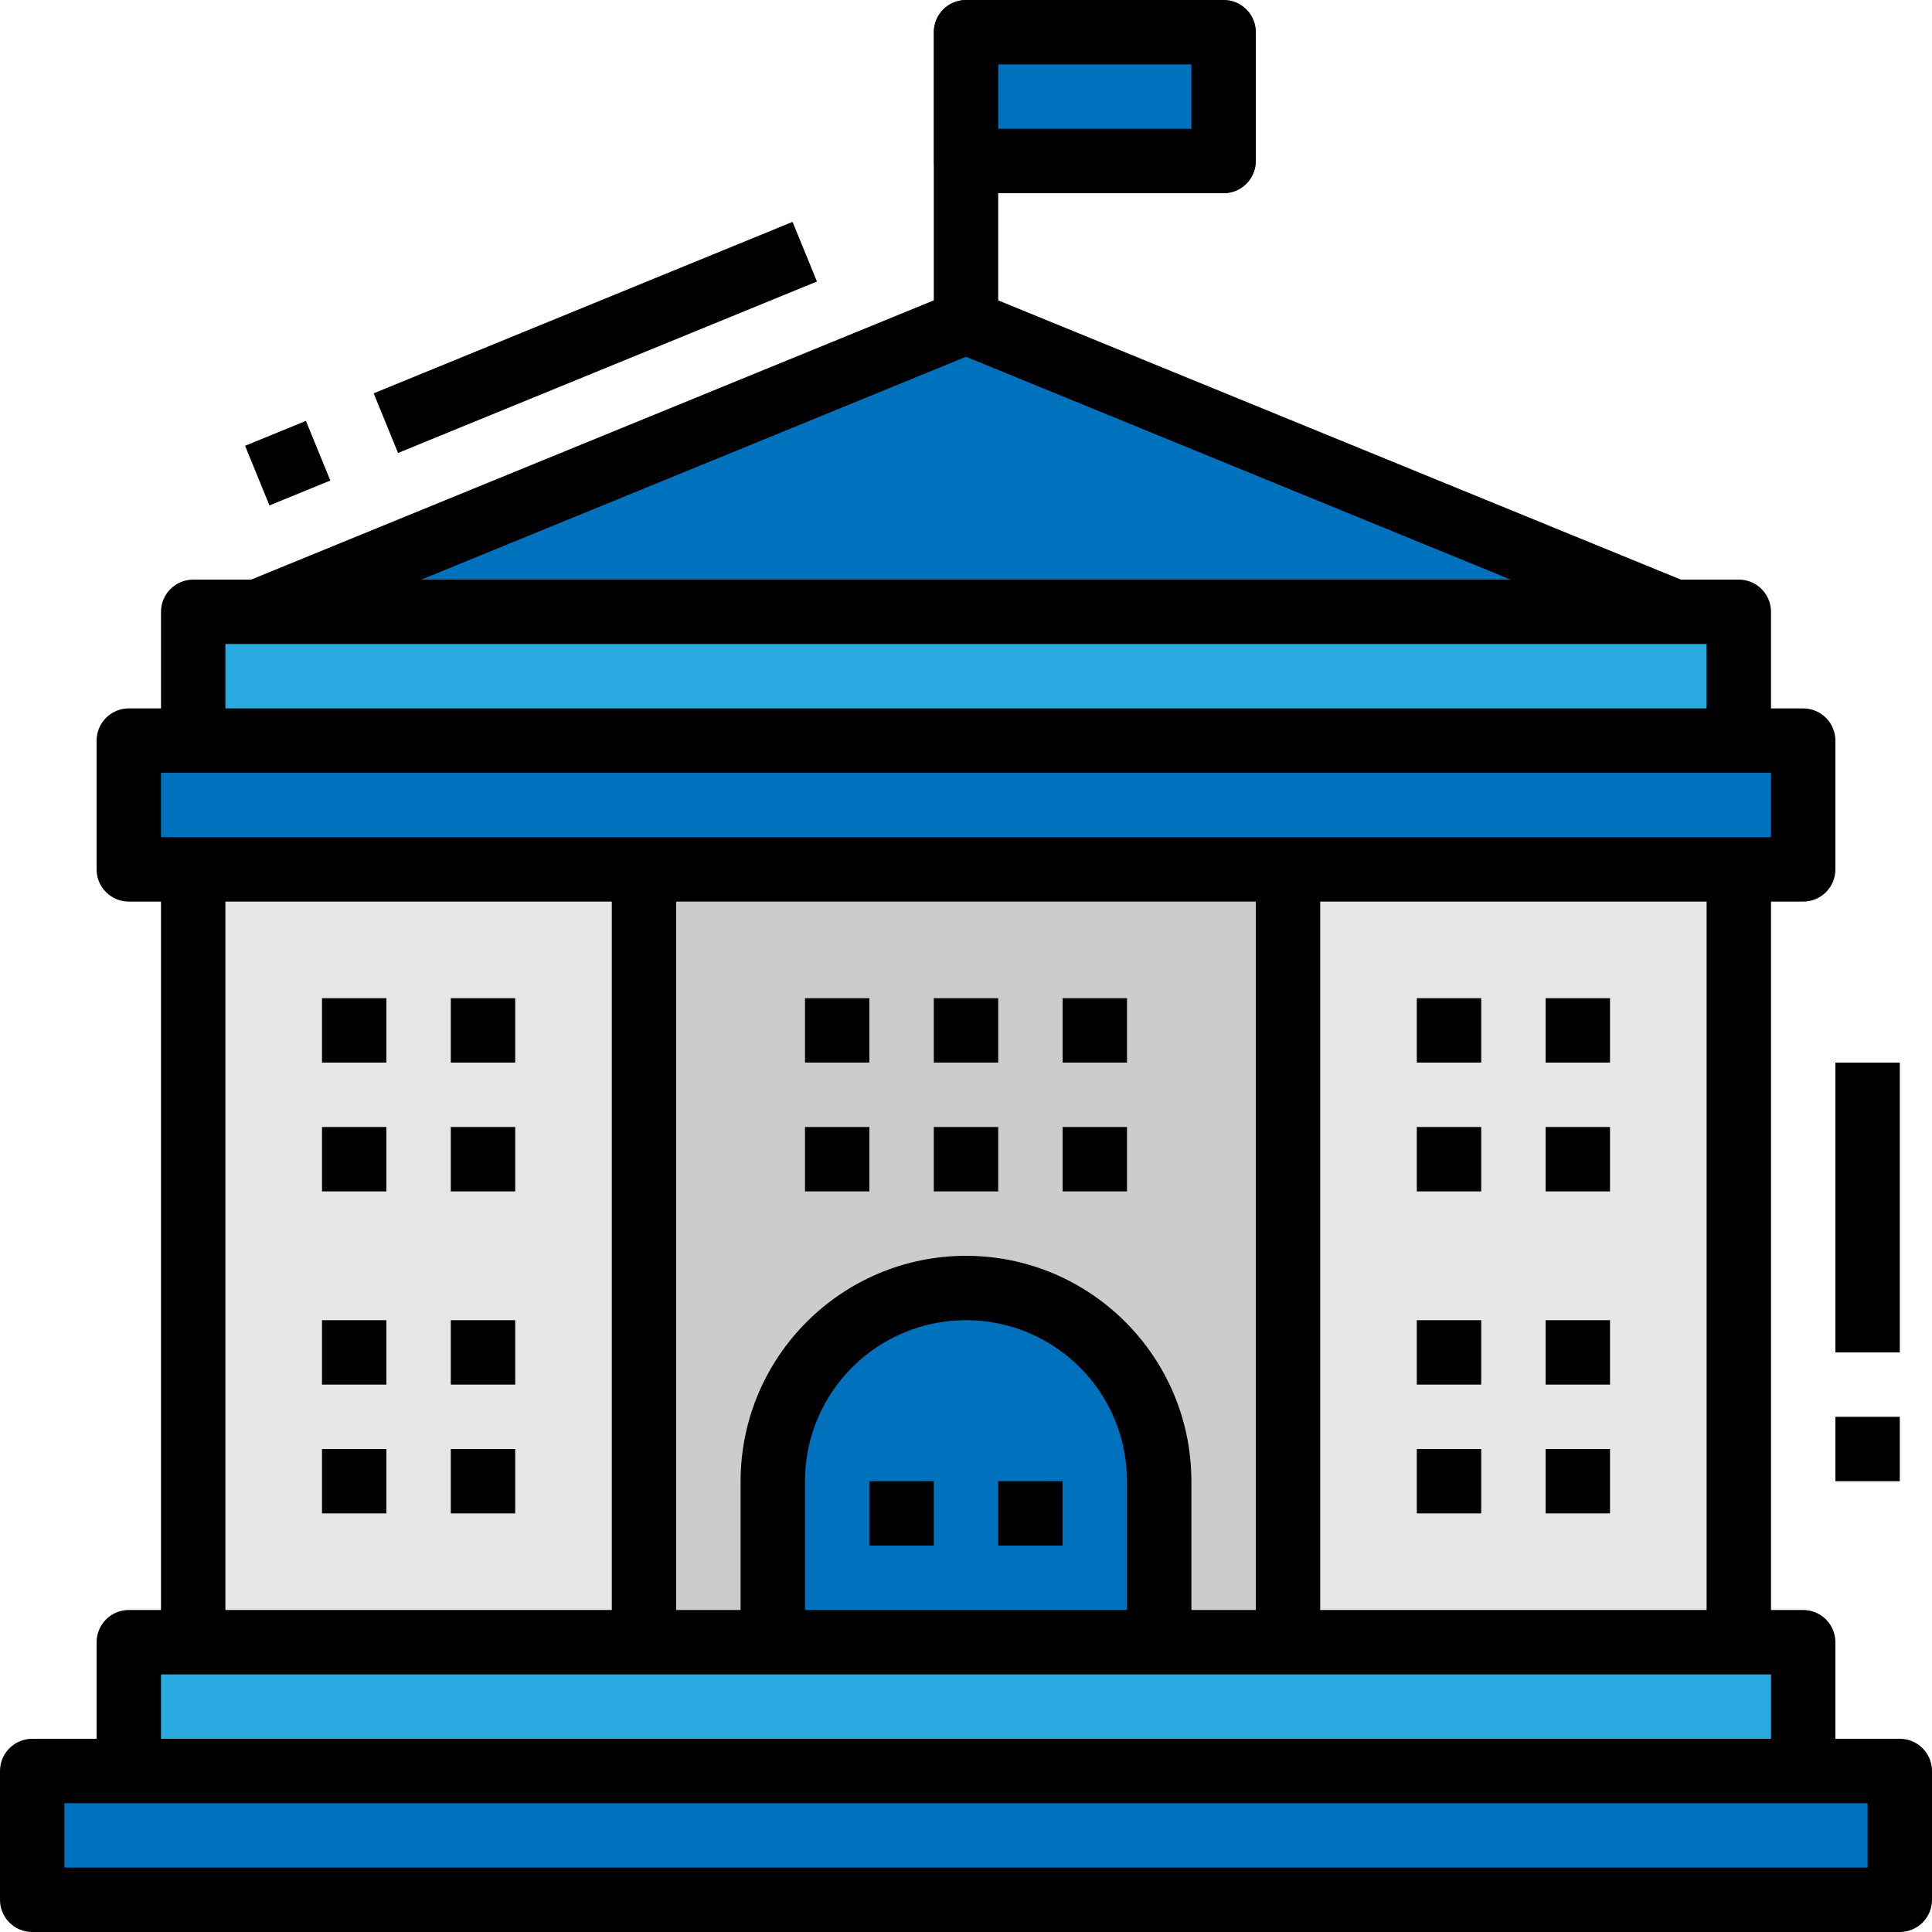 <?xml version="1.0" encoding="iso-8859-1"?>
<!-- Generator: Adobe Illustrator 19.0.0, SVG Export Plug-In . SVG Version: 6.00 Build 0)  -->
<svg version="1.1" id="Capa_1" xmlns="http://www.w3.org/2000/svg" xmlns:xlink="http://www.w3.org/1999/xlink" x="0px" y="0px"
	 viewBox="0 0 512 512" style="enable-background:new 0 0 512 512;" xml:space="preserve">
<rect x="170.667" y="230.4" style="fill:#CCCCCC;" width="170.667" height="204.8"/>
<g>
	<rect x="51.2" y="230.4" style="fill:#E6E6E6;" width="119.467" height="204.8"/>
	<rect x="341.333" y="230.4" style="fill:#E6E6E6;" width="119.467" height="204.8"/>
</g>
<rect x="8.533" y="469.333" style="fill:#0071BC;" width="494.933" height="34.133"/>
<rect x="34.133" y="435.2" style="fill:#29ABE2;" width="443.733" height="34.133"/>
<g>
	<polygon style="fill:#0071BC;" points="68.267,162.133 256,85.333 443.733,162.133 	"/>
	<path style="fill:#0071BC;" d="M256,341.333L256,341.333c28.279,0,51.2,22.921,51.2,51.2V435.2l0,0H204.8l0,0v-42.667
		C204.8,364.254,227.721,341.333,256,341.333z"/>
	<path style="fill:#0071BC;" d="M324.267,51.2H256c-4.71,0-8.533-3.823-8.533-8.533V8.533C247.467,3.823,251.29,0,256,0h68.267
		c4.71,0,8.533,3.823,8.533,8.533v34.133C332.8,47.377,328.977,51.2,324.267,51.2z"/>
	<rect x="34.133" y="196.267" style="fill:#0071BC;" width="443.733" height="34.133"/>
</g>
<rect x="51.2" y="162.133" style="fill:#29ABE2;" width="409.6" height="34.133"/>
<path d="M503.467,460.8H486.4v-25.6c0-4.71-3.823-8.533-8.533-8.533h-8.533V238.933h8.533c4.71,0,8.533-3.823,8.533-8.533v-34.133
	c0-4.71-3.823-8.533-8.533-8.533h-8.533v-25.6c0-4.71-3.823-8.533-8.533-8.533h-15.36L264.533,79.599V51.2h59.733
	c4.71,0,8.533-3.823,8.533-8.533V8.533c0-4.71-3.823-8.533-8.533-8.533H256c-4.71,0-8.533,3.823-8.533,8.533v71.066L66.56,153.6
	H51.2c-4.71,0-8.533,3.823-8.533,8.533v25.6h-8.533c-4.71,0-8.533,3.823-8.533,8.533V230.4c0,4.71,3.823,8.533,8.533,8.533h8.533
	v187.733h-8.533c-4.71,0-8.533,3.823-8.533,8.533v25.6H8.533c-4.71,0-8.533,3.823-8.533,8.533v34.133C0,508.177,3.823,512,8.533,512
	h494.933c4.71,0,8.533-3.823,8.533-8.533v-34.133C512,464.623,508.177,460.8,503.467,460.8z M264.533,17.067h51.2v17.067h-51.2
	V17.067z M256,94.549L400.333,153.6H111.667L256,94.549z M59.733,170.667h392.533v17.067H59.733V170.667z M42.667,204.8h426.667
	v17.067H42.667V204.8z M452.267,238.933v187.733h-102.4V238.933H452.267z M256,332.8c-32.973,0.043-59.691,26.761-59.733,59.733
	v34.133H179.2V238.933h153.6v187.733h-17.067v-34.133C315.691,359.561,288.973,332.843,256,332.8z M298.667,392.533v34.133h-85.333
	v-34.133c0-23.561,19.106-42.667,42.667-42.667C279.561,349.867,298.667,368.973,298.667,392.533z M162.133,238.933v187.733h-102.4
	V238.933H162.133z M42.667,443.733h426.667V460.8H42.667V443.733z M494.933,494.933H17.067v-17.067h477.867V494.933z"/>
<rect x="97.925" y="80.868" transform="matrix(-0.926 0.379 -0.379 -0.926 337.832 112.373)" width="119.887" height="17.066"/>
<rect x="67.618" y="114.229" transform="matrix(-0.926 0.379 -0.379 -0.926 193.449 207.492)" width="17.417" height="17.067"/>
<rect x="264.533" y="392.533" width="17.067" height="17.067"/>
<rect x="230.4" y="392.533" width="17.067" height="17.067"/>
<rect x="85.333" y="264.533" width="17.067" height="17.067"/>
<rect x="119.467" y="264.533" width="17.067" height="17.067"/>
<rect x="85.333" y="298.667" width="17.067" height="17.067"/>
<rect x="119.467" y="298.667" width="17.067" height="17.067"/>
<rect x="213.333" y="264.533" width="17.067" height="17.067"/>
<rect x="247.467" y="264.533" width="17.067" height="17.067"/>
<rect x="281.6" y="264.533" width="17.067" height="17.067"/>
<rect x="213.333" y="298.667" width="17.067" height="17.067"/>
<rect x="247.467" y="298.667" width="17.067" height="17.067"/>
<rect x="281.6" y="298.667" width="17.067" height="17.067"/>
<rect x="85.333" y="349.867" width="17.067" height="17.067"/>
<rect x="119.467" y="349.867" width="17.067" height="17.067"/>
<rect x="85.333" y="384" width="17.067" height="17.067"/>
<rect x="119.467" y="384" width="17.067" height="17.067"/>
<rect x="409.6" y="264.533" width="17.067" height="17.067"/>
<rect x="375.467" y="264.533" width="17.067" height="17.067"/>
<rect x="409.6" y="298.667" width="17.067" height="17.067"/>
<rect x="375.467" y="298.667" width="17.067" height="17.067"/>
<rect x="409.6" y="349.867" width="17.067" height="17.067"/>
<rect x="375.467" y="349.867" width="17.067" height="17.067"/>
<rect x="409.6" y="384" width="17.067" height="17.067"/>
<rect x="375.467" y="384" width="17.067" height="17.067"/>
<rect x="486.4" y="281.6" width="17.067" height="76.8"/>
<rect x="486.4" y="375.467" width="17.067" height="17.067"/>
<g>
</g>
<g>
</g>
<g>
</g>
<g>
</g>
<g>
</g>
<g>
</g>
<g>
</g>
<g>
</g>
<g>
</g>
<g>
</g>
<g>
</g>
<g>
</g>
<g>
</g>
<g>
</g>
<g>
</g>
</svg>
